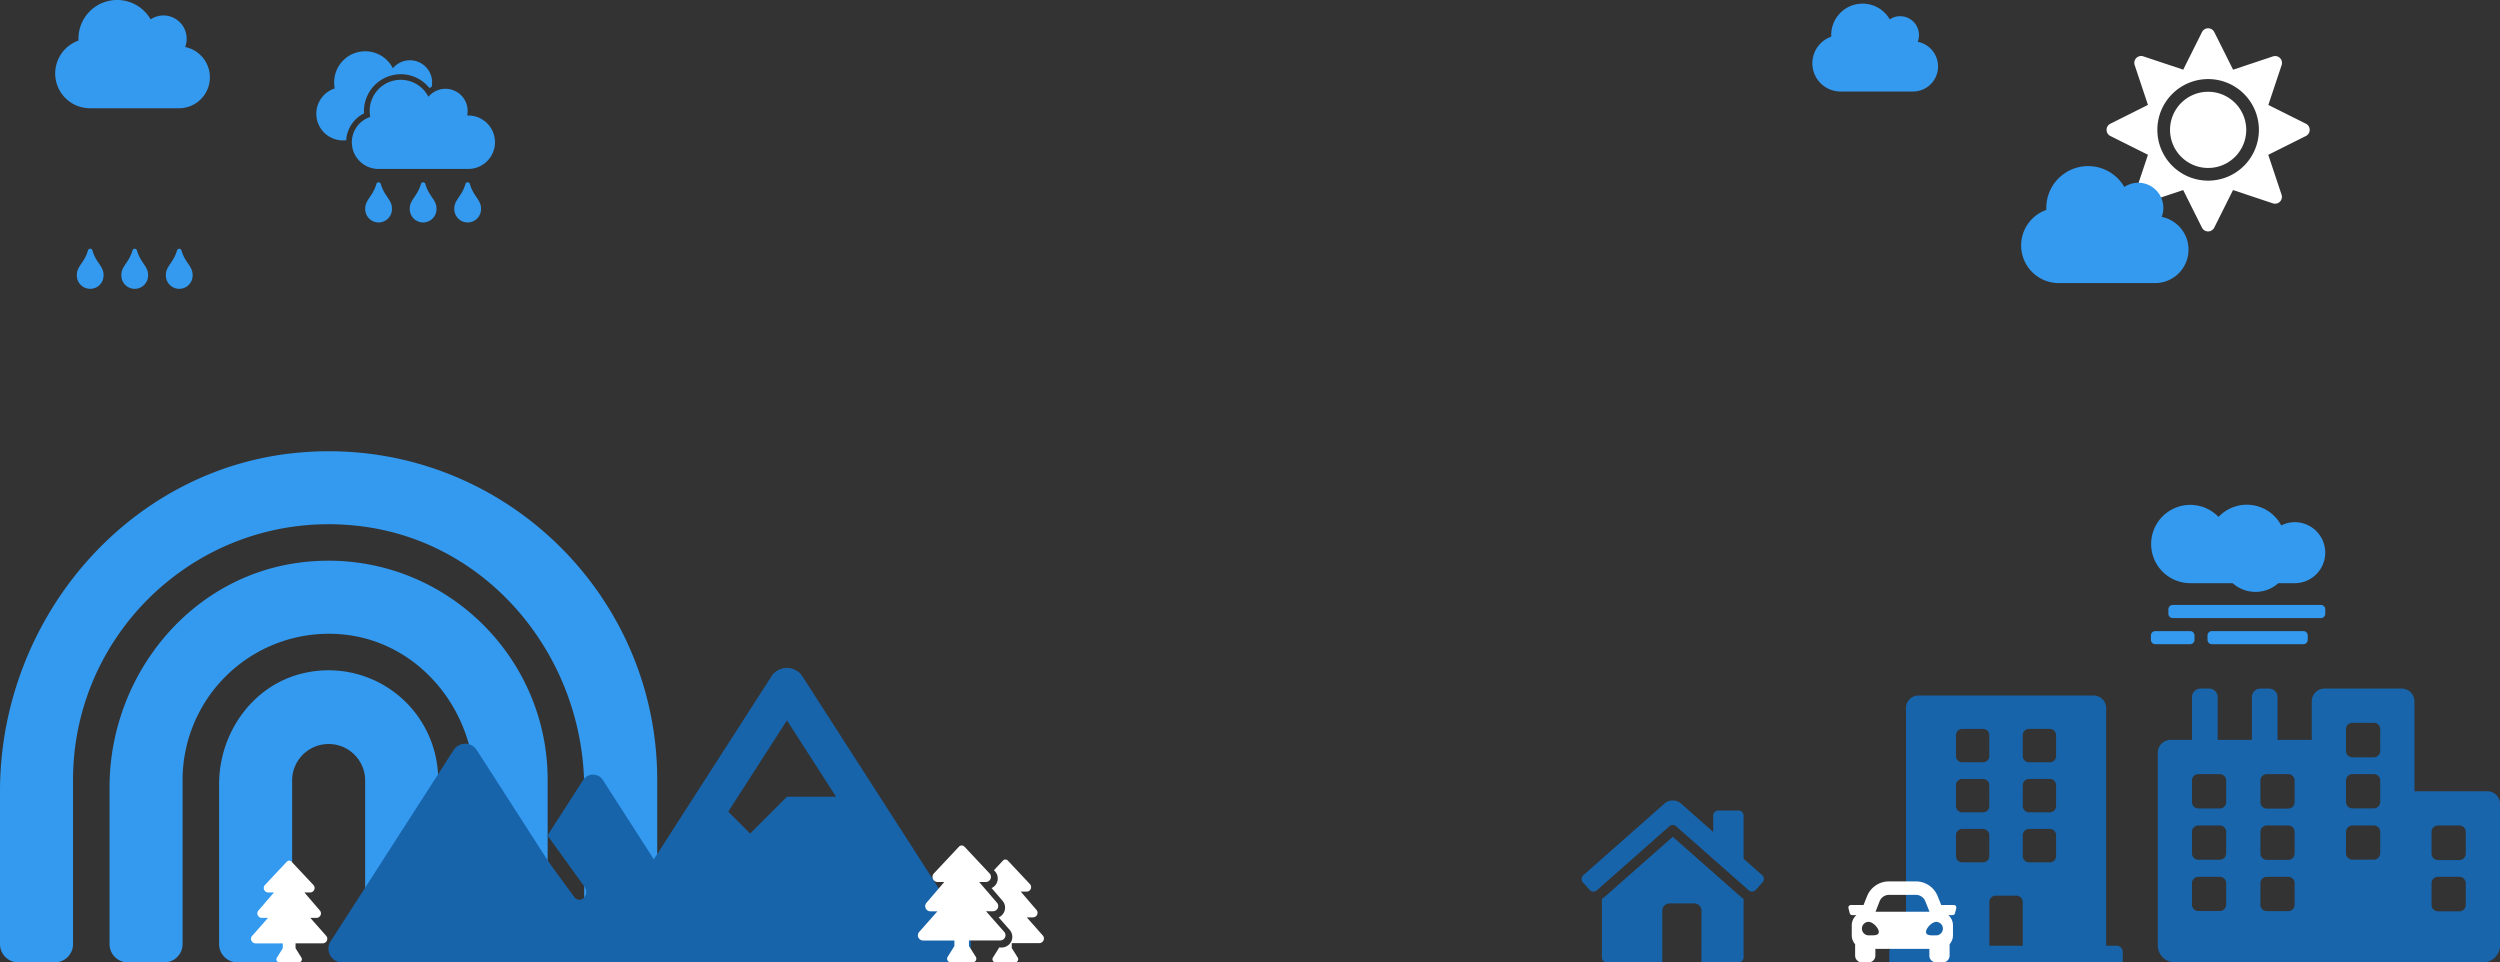 <svg id="Warstwa_1" data-name="Warstwa 1" xmlns="http://www.w3.org/2000/svg" viewBox="0 0 1852.5 713.13"><rect x="0" y="0" width="1852.5" height="713.13" fill="#333333" stroke="none"/><defs><style>.cls-1{fill:#339af0;}.cls-2{fill:#1864ab;}.cls-3{fill:#fff;}.cls-4{fill:#1865ac;}</style></defs><title>background3</title><path class="cls-1" d="M2260.84,375.95C2131.57,384.57,2034,497.87,2034,627.48V740.6a13.57,13.57,0,0,0,13.53,13.53h27.06a13.57,13.57,0,0,0,13.53-13.53V618.85c0-112.62,98.84-202.66,214.33-187.78,95.46,12.26,164.45,98.16,164.45,194.38V740.6a13.57,13.57,0,0,0,13.53,13.53h27.06A13.57,13.57,0,0,0,2521,740.6V618.85c0-139.76-118.37-252.46-260.16-242.91Zm-4.73,81.93c-81.76,10.48-140.94,84.13-140.94,166.65V740.6a13.57,13.57,0,0,0,13.53,13.53h27.06a13.57,13.57,0,0,0,13.53-13.53V618.85a108.39,108.39,0,0,1,119-107.71c56.22,5.5,97.4,56,97.4,112.53V740.6a13.57,13.57,0,0,0,13.53,13.53h27.06a13.57,13.57,0,0,0,13.53-13.53V618.85c0-96.55-84.72-173.66-183.72-161Zm5.24,81.42c-38.55,7.52-65,43.54-65,82.77V740.6a13.57,13.57,0,0,0,13.53,13.53h27.06a13.57,13.57,0,0,0,13.53-13.53V618.85a27.06,27.06,0,0,1,54.11,0V740.6a13.57,13.57,0,0,0,13.53,13.53h27.06a13.57,13.57,0,0,0,13.53-13.53V618.85a81.25,81.25,0,0,0-97.32-79.56Z" transform="translate(-2034 -41)"/><path class="cls-2" d="M2433.34,670m33.4,36.21h0a4.55,4.55,0,0,1-7.05-.34L2433.34,670l-45.47,70.73a8.69,8.69,0,0,0,7.31,13.39h156.2a9,9,0,0,0,6.69-2.84,8.7,8.7,0,0,0,.88-10.55h0L2480.72,619a8.69,8.69,0,0,0-14.62,0l-26.41,41.08,27.47,38.09A6.39,6.39,0,0,1,2466.74,706.22Z" transform="translate(-2034 -41)"/><path class="cls-2" d="M2751.33,733.12,2628.59,542.19a13.64,13.64,0,0,0-22.95,0L2482.9,733.12a13.64,13.64,0,0,0,11.47,21h245.49a13.64,13.64,0,0,0,11.47-21ZM2617.12,574.78l36.39,56.61h-36.39l-27.28,27.28-16.22-16.22Z" transform="translate(-2034 -41)"/><path class="cls-2" d="M2478.39,738.53l-91.17-141.82a10.13,10.13,0,0,0-17,0L2279,738.53a10.13,10.13,0,0,0,8.52,15.61h182.34a10.13,10.13,0,0,0,8.52-15.61Z" transform="translate(-2034 -41)"/><path class="cls-3" d="M3670.23,109a28.23,28.23,0,1,0,28.23,28.23A28.27,28.27,0,0,0,3670.23,109Zm72.45,23.67-27.84-13.91,9.85-29.52a5.08,5.08,0,0,0-6.44-6.44l-29.52,9.85-13.94-27.87a5.09,5.09,0,0,0-9.11,0l-13.91,27.84-29.55-9.85a5.08,5.08,0,0,0-6.44,6.44l9.85,29.52-27.84,13.94a5.09,5.09,0,0,0,0,9.11l27.84,13.91-9.85,29.55a5.08,5.08,0,0,0,6.44,6.44l29.52-9.85,13.91,27.84a5.09,5.09,0,0,0,9.11,0l13.91-27.84,29.52,9.85a5.08,5.08,0,0,0,6.44-6.44l-9.85-29.52,27.84-13.91a5.1,5.1,0,0,0,.06-9.14Zm-45.84,31.17a37.63,37.63,0,1,1,0-53.22A37.67,37.67,0,0,1,3696.84,163.84Z" transform="translate(-2034 -41)"/><path class="cls-1" d="M3635.8,201.7a18.61,18.61,0,0,0-17.35-25.29,18.49,18.49,0,0,0-10.32,3.14A31,31,0,0,0,3550.3,195c0,.52,0,1,0,1.57a27.89,27.89,0,0,0,9.26,54.2h71.26a24.78,24.78,0,0,0,5-49.07Z" transform="translate(-2034 -41)"/><path class="cls-1" d="M3455.05,72a14,14,0,0,0-13-19,13.87,13.87,0,0,0-7.74,2.35A23.23,23.23,0,0,0,3390.94,67c0,.39,0,.78,0,1.18a20.91,20.91,0,0,0,6.94,40.64h53.43A18.58,18.58,0,0,0,3455.05,72Z" transform="translate(-2034 -41)"/><path class="cls-1" d="M2171.17,75.85a17.21,17.21,0,0,0-16-23.39,17.1,17.1,0,0,0-9.54,2.9,28.65,28.65,0,0,0-53.49,14.29c0,.48,0,1,0,1.45a25.79,25.79,0,0,0,8.56,50.12h65.9a22.92,22.92,0,0,0,4.58-45.38Z" transform="translate(-2034 -41)"/><path class="cls-1" d="M2380.52,126.63c-.12,0-.23,0-.33,0a16.1,16.1,0,0,0,.33-3.34,16.43,16.43,0,0,0-29.07-10.56,23,23,0,0,0-43.51,10.56,23.45,23.45,0,0,0,.43,4.37,19.74,19.74,0,0,0,6.17,38.52h66a19.8,19.8,0,1,0,0-39.59Zm-67.63,50.77c-2.64,9.16-8.25,11.63-8.25,18.08a9.91,9.91,0,1,0,19.8,0c0-6.47-5.61-8.89-8.25-18.08A1.7,1.7,0,0,0,2312.88,177.4Zm33,0c-2.64,9.16-8.25,11.63-8.25,18.08a9.91,9.91,0,1,0,19.8,0c0-6.47-5.61-8.89-8.25-18.08A1.7,1.7,0,0,0,2345.88,177.4Zm33,0c-2.64,9.16-8.25,11.63-8.25,18.08a9.91,9.91,0,1,0,19.8,0c0-6.47-5.61-8.89-8.25-18.08A1.7,1.7,0,0,0,2378.87,177.4Z" transform="translate(-2034 -41)"/><path class="cls-3" d="M2275.7,734.47l-11.76-13.32h4.51a3.35,3.35,0,0,0,3.06-1.92,3.25,3.25,0,0,0-.48-3.54l-11.5-13.38h4.25a3.34,3.34,0,0,0,3.07-2,3.28,3.28,0,0,0-.62-3.55L2250,679.46a2.42,2.42,0,0,0-3.43,0l-16.24,17.3a3.28,3.28,0,0,0-.62,3.55,3.34,3.34,0,0,0,3.07,2H2237l-11.5,13.38a3.25,3.25,0,0,0-.48,3.54,3.34,3.34,0,0,0,3.06,1.92h4.51l-11.76,13.32a3.25,3.25,0,0,0-.52,3.57,3.41,3.41,0,0,0,3.09,2h20.15v3.6l-4.46,7.13a2.36,2.36,0,0,0,2.11,3.41h14.13a2.36,2.36,0,0,0,2.11-3.41L2253,743.6V740h20.15a3.41,3.41,0,0,0,3.09-2A3.25,3.25,0,0,0,2275.7,734.47Z" transform="translate(-2034 -41)"/><path class="cls-1" d="M2303.75,125c0-.57-.06-1.14-.06-1.7A27.37,27.37,0,0,1,2331,96a27.07,27.07,0,0,1,21.26,10.3c.53-.37,1.08-.7,1.64-1a16.22,16.22,0,0,0,.3-3.15,16.43,16.43,0,0,0-29.07-10.56,23,23,0,0,0-43.51,10.56,23.45,23.45,0,0,0,.43,4.37,19.74,19.74,0,0,0,6.17,38.52h2.3A23.91,23.91,0,0,1,2303.75,125Z" transform="translate(-2034 -41)"/><path class="cls-1" d="M2099.19,226.59c-2.64,9.16-8.25,11.63-8.25,18.08a9.91,9.91,0,1,0,19.8,0c0-6.47-5.61-8.89-8.25-18.08A1.7,1.7,0,0,0,2099.19,226.59Z" transform="translate(-2034 -41)"/><path class="cls-1" d="M2132.18,226.59c-2.64,9.16-8.25,11.63-8.25,18.08a9.91,9.91,0,1,0,19.8,0c0-6.47-5.61-8.89-8.25-18.08A1.7,1.7,0,0,0,2132.18,226.59Z" transform="translate(-2034 -41)"/><path class="cls-1" d="M2165.17,226.59c-2.64,9.16-8.25,11.63-8.25,18.08a9.91,9.91,0,1,0,19.8,0c0-6.47-5.61-8.89-8.25-18.08A1.7,1.7,0,0,0,2165.17,226.59Z" transform="translate(-2034 -41)"/><path class="cls-2" d="M3273.5,661.08l-51.22,45.18a10.84,10.84,0,0,1-1.28.79v43.35a3.75,3.75,0,0,0,3.75,3.75h97.5a3.75,3.75,0,0,0,3.75-3.75V707a10.94,10.94,0,0,1-1.23-.75Zm66.26,28.43L3326,677.36v-32a3.75,3.75,0,0,0-3.75-3.75h-15a3.75,3.75,0,0,0-3.75,3.75V657.5l-23.73-20.95a9.34,9.34,0,0,0-12.53,0l-60,53a3.75,3.75,0,0,0-.28,5.3l5,5.58a3.75,3.75,0,0,0,5.3.28L3271,653.26a3.75,3.75,0,0,1,5,0l53.75,47.41a3.75,3.75,0,0,0,5.3-.28l5-5.58A3.75,3.75,0,0,0,3339.76,689.51Zm-45,64.47h-29V715.86a5.45,5.45,0,0,1,5.45-5.45h18.15a5.45,5.45,0,0,1,5.45,5.45Z" transform="translate(-2034 -41)"/><path class="cls-2" d="M3602.37,741.77h-7.72V565.65a9.27,9.27,0,0,0-9.27-9.27H3455.59a9.27,9.27,0,0,0-9.27,9.27V741.77h-7.72a4.64,4.64,0,0,0-4.63,4.63v7.72h173v-7.72A4.64,4.64,0,0,0,3602.37,741.77Zm-119-156a4.64,4.64,0,0,1,4.63-4.63h15.45a4.64,4.64,0,0,1,4.63,4.63v15.45a4.64,4.64,0,0,1-4.63,4.63H3488a4.64,4.64,0,0,1-4.63-4.63Zm0,37.08a4.64,4.64,0,0,1,4.63-4.63h15.45a4.64,4.64,0,0,1,4.63,4.63v15.45a4.64,4.64,0,0,1-4.63,4.63H3488a4.64,4.64,0,0,1-4.63-4.63ZM3503.49,680H3488a4.64,4.64,0,0,1-4.63-4.63V659.89a4.64,4.64,0,0,1,4.63-4.63h15.45a4.64,4.64,0,0,1,4.63,4.63v15.45A4.64,4.64,0,0,1,3503.49,680Zm29.35,61.8h-24.72V709.33a4.64,4.64,0,0,1,4.63-4.63h15.45a4.64,4.64,0,0,1,4.63,4.63Zm24.72-66.43a4.64,4.64,0,0,1-4.63,4.63h-15.45a4.64,4.64,0,0,1-4.63-4.63V659.89a4.64,4.64,0,0,1,4.63-4.63h15.45a4.64,4.64,0,0,1,4.63,4.63Zm0-37.08a4.64,4.64,0,0,1-4.63,4.63h-15.45a4.64,4.64,0,0,1-4.63-4.63V622.81a4.64,4.64,0,0,1,4.63-4.63h15.45a4.64,4.64,0,0,1,4.63,4.63Zm0-37.08a4.64,4.64,0,0,1-4.63,4.63h-15.45a4.64,4.64,0,0,1-4.63-4.63V585.73a4.64,4.64,0,0,1,4.63-4.63h15.45a4.64,4.64,0,0,1,4.63,4.63Z" transform="translate(-2034 -41)"/><path class="cls-3" d="M3481.8,711.61h-9.36l-2.6-6.5a17.42,17.42,0,0,0-16.25-11h-19.85a17.43,17.43,0,0,0-16.26,11l-2.6,6.5h-9.36a1.88,1.88,0,0,0-1.82,2.33l.94,3.75a1.87,1.87,0,0,0,1.82,1.42h3.14a9.94,9.94,0,0,0-3.45,7.5v7.5a9.92,9.92,0,0,0,2.5,6.55v8.45a5,5,0,0,0,5,5h5a5,5,0,0,0,5-5v-5h40v5a5,5,0,0,0,5,5h5a5,5,0,0,0,5-5v-8.45a9.92,9.92,0,0,0,2.5-6.55v-7.5a9.94,9.94,0,0,0-3.45-7.5h3.14a1.87,1.87,0,0,0,1.82-1.42l.94-3.75a1.88,1.88,0,0,0-1.82-2.33Zm-55-2.79a7.5,7.5,0,0,1,7-4.72h19.85a7.5,7.5,0,0,1,7,4.72l3.12,7.79h-40Zm-8.12,25.27a5,5,0,1,1,0-10c3,0,7.5,4.49,7.5,7.48s-4.5,2.49-7.5,2.49Zm50,0c-3,0-7.5.5-7.5-2.49s4.5-7.48,7.5-7.48a5,5,0,1,1,0,10Z" transform="translate(-2034 -41)"/><path class="cls-4" d="M3877,627.31h-53.9V560.73a9.51,9.51,0,0,0-9.51-9.51h-57.07a9.51,9.51,0,0,0-9.51,9.51v28.53h-25.36v-31.7a6.34,6.34,0,0,0-6.34-6.34H3709a6.34,6.34,0,0,0-6.34,6.34v31.7h-25.36v-31.7a6.34,6.34,0,0,0-6.34-6.34h-6.34a6.34,6.34,0,0,0-6.34,6.34v31.7h-15.85a9.51,9.51,0,0,0-9.51,9.51V741.45a12.68,12.68,0,0,0,12.68,12.68h228.27a12.68,12.68,0,0,0,12.68-12.68V636.82A9.51,9.51,0,0,0,3877,627.31Zm-193.4,84a4.75,4.75,0,0,1-4.76,4.76H3663a4.75,4.75,0,0,1-4.76-4.76V695.48a4.75,4.75,0,0,1,4.76-4.76h15.85a4.75,4.75,0,0,1,4.76,4.76Zm0-38a4.75,4.75,0,0,1-4.76,4.76H3663a4.75,4.75,0,0,1-4.76-4.76V657.43a4.75,4.75,0,0,1,4.76-4.76h15.85a4.75,4.75,0,0,1,4.76,4.76Zm0-38a4.75,4.75,0,0,1-4.76,4.76H3663a4.75,4.75,0,0,1-4.76-4.76V619.39a4.75,4.75,0,0,1,4.76-4.76h15.85a4.75,4.75,0,0,1,4.76,4.76Zm50.73,76.09a4.75,4.75,0,0,1-4.76,4.76h-15.85a4.75,4.75,0,0,1-4.76-4.76V695.48a4.75,4.75,0,0,1,4.76-4.76h15.85a4.75,4.75,0,0,1,4.76,4.76Zm0-38a4.75,4.75,0,0,1-4.76,4.76h-15.85a4.75,4.75,0,0,1-4.76-4.76V657.43a4.75,4.75,0,0,1,4.76-4.76h15.85a4.75,4.75,0,0,1,4.76,4.76Zm0-38a4.75,4.75,0,0,1-4.76,4.76h-15.85a4.75,4.75,0,0,1-4.76-4.76V619.39a4.75,4.75,0,0,1,4.76-4.76h15.85a4.75,4.75,0,0,1,4.76,4.76Zm63.41,38A4.75,4.75,0,0,1,3793,678h-15.85a4.75,4.75,0,0,1-4.76-4.76V657.43a4.75,4.75,0,0,1,4.76-4.76H3793a4.75,4.75,0,0,1,4.76,4.76Zm0-38A4.75,4.75,0,0,1,3793,640h-15.85a4.75,4.75,0,0,1-4.76-4.76V619.39a4.75,4.75,0,0,1,4.76-4.76H3793a4.75,4.75,0,0,1,4.76,4.76Zm0-38a4.75,4.75,0,0,1-4.76,4.76h-15.85a4.75,4.75,0,0,1-4.76-4.76V581.34a4.75,4.75,0,0,1,4.76-4.76H3793a4.75,4.75,0,0,1,4.76,4.76Zm63.41,114.14a4.75,4.75,0,0,1-4.76,4.76h-15.85a4.75,4.75,0,0,1-4.76-4.76V695.48a4.75,4.75,0,0,1,4.76-4.76h15.85a4.75,4.75,0,0,1,4.76,4.76Zm0-38a4.75,4.75,0,0,1-4.76,4.76h-15.85a4.75,4.75,0,0,1-4.76-4.76V657.43a4.75,4.75,0,0,1,4.76-4.76h15.85a4.75,4.75,0,0,1,4.76,4.76Z" transform="translate(-2034 -41)"/><path class="cls-1" d="M3753.77,489.27H3644a3.24,3.24,0,0,0-3.23,3.23v3.23A3.24,3.24,0,0,0,3644,499h109.79a3.24,3.24,0,0,0,3.23-3.23V492.5A3.24,3.24,0,0,0,3753.77,489.27Zm-96.87,19.38h-25.83a3.24,3.24,0,0,0-3.23,3.23v3.23a3.24,3.24,0,0,0,3.23,3.23h25.83a3.24,3.24,0,0,0,3.23-3.23v-3.23A3.24,3.24,0,0,0,3656.9,508.65Zm84,0H3673a3.24,3.24,0,0,0-3.23,3.23v3.23a3.24,3.24,0,0,0,3.23,3.23h67.81a3.24,3.24,0,0,0,3.23-3.23v-3.23A3.24,3.24,0,0,0,3740.85,508.65Zm-84-35.52h31.5a25.43,25.43,0,0,0,33.87,0h12.13a22.6,22.6,0,1,0,0-45.21,22.31,22.31,0,0,0-10,2.44,28.85,28.85,0,0,0-46.48-6.32,29,29,0,1,0-21,49.08Z" transform="translate(-2034 -41)"/><path class="cls-3" d="M2778.15,731.54l-13.52-15.31h5.18a3.84,3.84,0,0,0,3.52-2.21,3.73,3.73,0,0,0-.55-4.07l-13.22-15.38h4.89a3.83,3.83,0,0,0,3.53-2.3,3.76,3.76,0,0,0-.72-4.07l-18.66-19.88a2.79,2.79,0,0,0-3.95,0L2726,688.2a3.77,3.77,0,0,0-.72,4.07,3.84,3.84,0,0,0,3.53,2.3h4.89L2720.48,710a3.74,3.74,0,0,0-.55,4.07,3.84,3.84,0,0,0,3.52,2.21h5.18l-13.52,15.31a3.74,3.74,0,0,0-.6,4.1,3.92,3.92,0,0,0,3.55,2.24h23.16V742l-5.12,8.19a2.71,2.71,0,0,0,2.42,3.92h16.24a2.71,2.71,0,0,0,2.42-3.92L2752,742v-4.14h23.16a3.92,3.92,0,0,0,3.55-2.24A3.74,3.74,0,0,0,2778.15,731.54Z" transform="translate(-2034 -41)"/><path class="cls-3" d="M2806.75,734.25l-11.9-13.48h4.56a3.38,3.38,0,0,0,3.1-1.95,3.28,3.28,0,0,0-.49-3.58l-11.64-13.54h4.3a3.37,3.37,0,0,0,3.11-2,3.31,3.31,0,0,0-.63-3.59l-16.42-17.5a2.45,2.45,0,0,0-3.47,0l-6.76,7.21.72.77a7.83,7.83,0,0,1-2.46,12.47l8.09,9.41a7.73,7.73,0,0,1,1.14,8.44,7.83,7.83,0,0,1-4,3.87l8.16,9.25a7.84,7.84,0,0,1,1.24,8.49,8,8,0,0,1-7.22,4.58h-2v.4l-4.51,7.21a2.38,2.38,0,0,0,2.13,3.45h14.29a2.38,2.38,0,0,0,2.13-3.45l-4.51-7.21v-3.64h20.38a3.45,3.45,0,0,0,3.13-2A3.29,3.29,0,0,0,2806.75,734.25Z" transform="translate(-2034 -41)"/></svg>